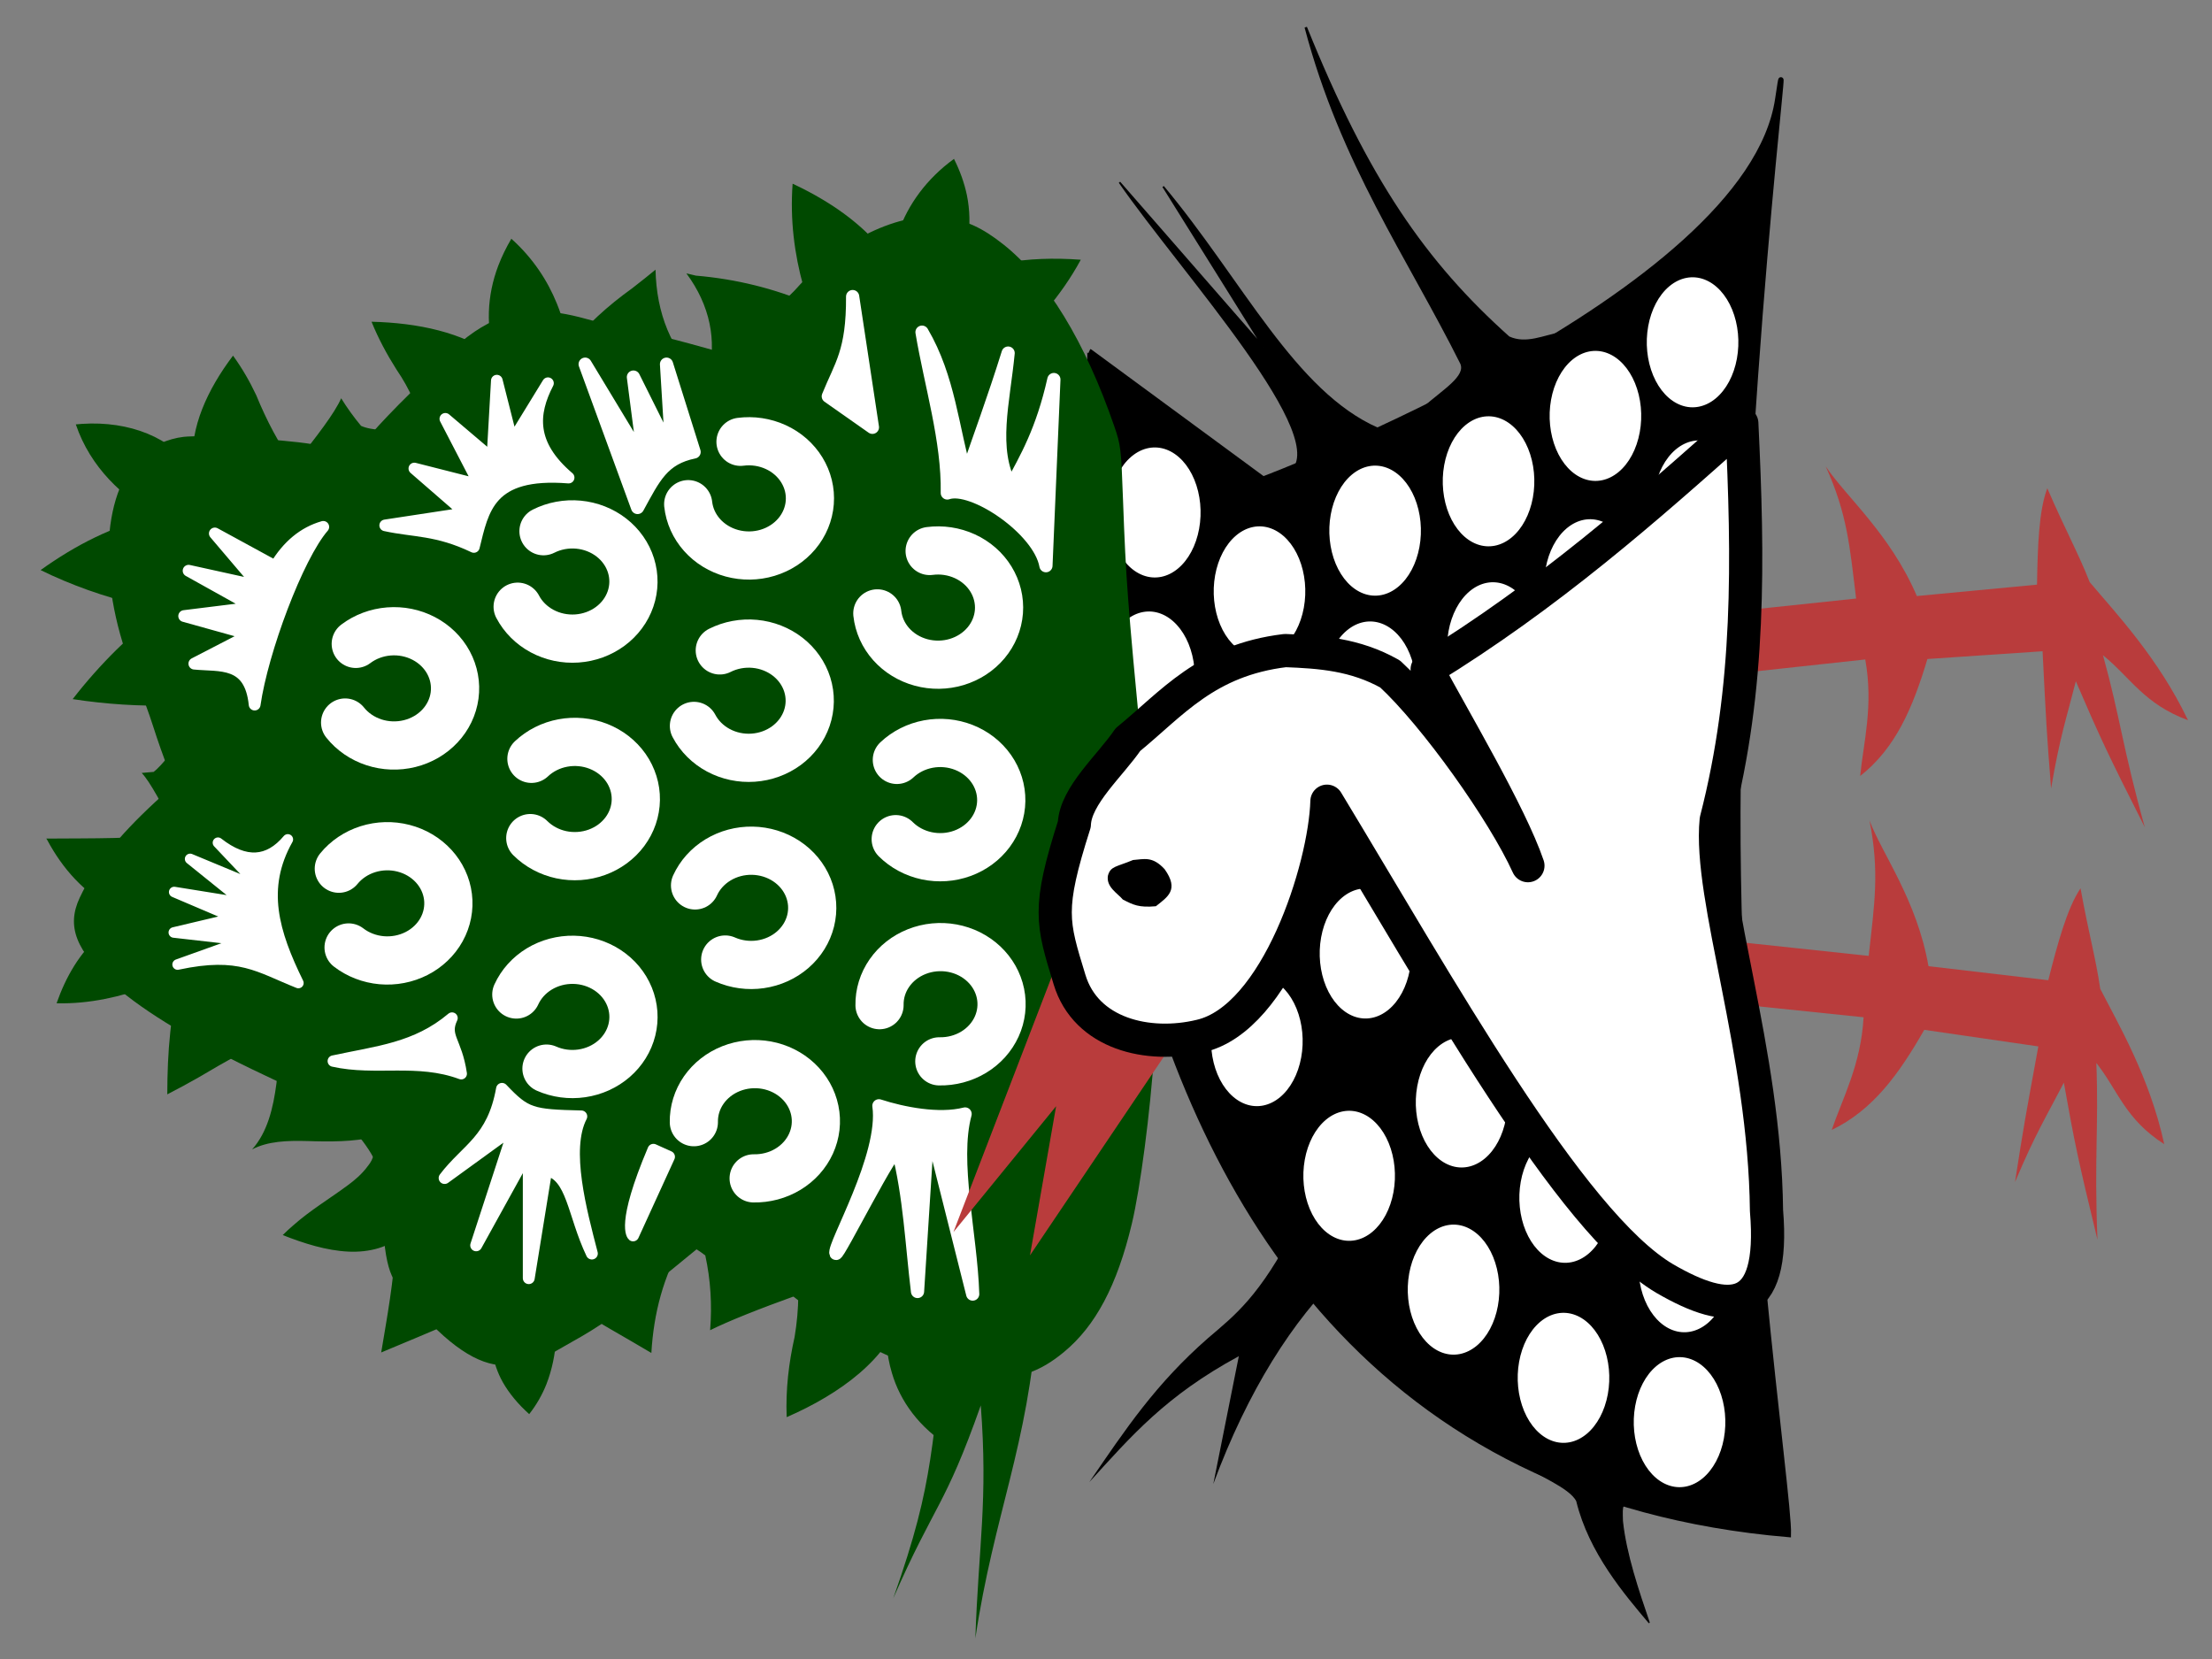 <svg width="400" height="300" viewBox="0 0 400 300" fill="none" xmlns="http://www.w3.org/2000/svg">
<rect x="0" y="0" width="400" height="300" fill="#808080" stroke="none"/>
<g clip-path="url(#clip0_1_671)">
<path fill-rule="evenodd" clip-rule="evenodd" d="M308.105 122.421L337.299 119.253C338.821 127.729 336.954 134.303 336.379 140.326C342.824 135.259 345.896 127.964 348.538 119.168L369.363 117.769C370.006 130.6 370.112 132.663 370.901 142.579C372.49 133.224 373.708 129.773 375.378 123.199C379.684 133.181 381.039 136.142 387.852 149.602C383.803 135.086 383.427 129.83 380.289 118.489C385.347 122.594 387.679 127.28 395.659 130.237C390.296 118.962 382.474 110.72 377.889 105.273C375.727 99.802 373.597 96.098 370.219 88.292C368.676 92.321 368.475 98.894 368.358 105.723L346.627 107.784C341.811 96.526 333.715 89.714 330.145 84.329C334.043 92.959 334.471 98.622 335.644 108.236L305.94 111.372L308.105 122.421Z" fill="#B93C3C"/>
<path fill-rule="evenodd" clip-rule="evenodd" d="M307.798 180.928L336.993 183.954C336.523 192.546 333.187 198.571 331.238 204.33C338.69 200.734 343.367 194.258 347.97 186.226L368.598 189.225C366.267 201.883 365.895 203.919 364.378 213.763C368.083 204.965 370.067 201.851 373.211 195.785C375.108 206.431 375.747 209.604 379.287 224.17C378.685 209.153 379.531 203.944 379.085 192.217C383.071 197.283 384.264 202.346 391.363 206.904C388.733 194.775 383.007 185.091 379.792 178.814C378.945 173.021 377.722 168.959 376.228 160.632C373.795 164.241 372.084 170.615 370.395 177.256L348.732 174.714C346.631 162.716 340.309 154.371 338.069 148.367C339.88 157.606 338.992 163.223 337.919 172.853L308.234 169.69L307.798 180.928Z" fill="#B93C3C"/>
<path fill-rule="evenodd" clip-rule="evenodd" d="M234.324 221.718C227.805 234.477 223.212 237.898 218.492 241.937C208.967 250.276 203.628 258.309 196.985 268.007C204.583 259.678 210.783 252.409 224.019 245.244L219.406 268.344C225.637 251.48 233.802 238.69 242.744 230.069L234.324 221.718Z" fill="black"/>
<path fill-rule="evenodd" clip-rule="evenodd" d="M264.259 65.659C254.539 46.236 242.648 29.608 236.125 4.93C247.252 32.5 257.698 47.525 272.812 61.039C275.997 62.495 279.183 60.807 282.369 60.267L257.445 73.817C261.027 70.615 265.389 68.141 264.259 65.659Z" fill="black" stroke="black" stroke-width="0.443"/>
<path fill-rule="evenodd" clip-rule="evenodd" d="M233.026 85.581C241.947 79.936 213.585 49.08 202.443 32.965L228.521 62.852L210.337 33.738C224.594 50.798 234.04 70.872 249.188 77.516L233.026 85.581Z" fill="black" stroke="black" stroke-width="0.31"/>
<path fill-rule="evenodd" clip-rule="evenodd" d="M67.615 205.365C68.046 208.017 67.509 209.652 66.597 210.753C65.511 212.255 64.23 213.343 62.913 214.316C59.623 216.761 56.172 218.796 52.994 221.612C52.357 222.16 51.732 222.734 51.126 223.341C54.982 224.867 59.04 226.137 62.953 226.329C66.795 226.517 70.482 225.526 72.826 223.215C72.737 223.147 72.542 222.792 72.251 222.342C71.828 221.62 71.572 220.379 71.231 218.765C70.968 217.348 70.794 215.524 70.464 213.324C70.349 212.453 70.142 211.331 69.781 209.973C69.636 209.001 68.951 207.437 67.615 205.365ZM72.826 223.215C72.327 223.782 71.892 224.391 71.538 225.038C71.199 231.741 70.01 238.107 68.934 244.567C73.378 242.686 77.907 240.869 82.293 238.893C84.88 237.715 87.382 236.443 89.555 234.913C88.758 234.427 87.882 233.827 86.903 233.155C82.652 230.158 78.154 226.615 72.873 223.21C72.864 223.231 72.848 223.232 72.826 223.215ZM89.555 234.913C89.259 236.357 89.019 237.809 88.898 239.282C88.574 242.703 88.94 246.387 90.904 249.917C92.073 251.984 93.722 253.948 95.697 255.718C97.051 253.993 98.066 252.17 98.804 250.325C100.901 244.93 100.853 239.562 100.475 234.386C98.496 235.296 96.813 236.023 95.399 236.273C94.428 236.442 93.622 236.536 93.117 236.415C92.62 236.392 91.875 236.086 90.932 235.664C90.5 235.463 90.042 235.209 89.555 234.913ZM100.475 234.386L100.476 234.387C107.66 238.888 113.632 242.162 117.786 244.658C118.212 237.455 119.942 230.799 123.613 224.499C115.805 228.449 108.252 232.029 100.475 234.386ZM123.613 224.499C125.232 225.418 126.552 226.25 127.538 227.02C128.504 231.428 128.78 235.948 128.414 240.541C131.683 238.918 137.074 236.756 144.36 234.131C138.585 230.516 133.231 226.442 128.391 222.061C126.785 222.884 125.194 223.699 123.613 224.499ZM144.36 234.131C144.345 236.665 144.117 239.213 143.688 241.77C142.647 246.391 142.055 251.228 142.255 256.268C144.706 255.201 147.053 254.014 149.26 252.696C153.726 250.037 157.661 246.795 160.315 243.017C158.863 242.639 157.311 242.011 155.692 241.25C153.22 240.053 150.801 238.422 148.404 236.547C147.035 235.767 145.686 234.962 144.36 234.131ZM160.315 243.017C160.453 244.775 160.761 246.536 161.287 248.28C162.747 253.299 166.222 258.26 171.952 261.709C172.318 260.924 172.641 260.135 172.919 259.344C175.274 252.358 173.894 245.733 170.981 240.318C169.532 241.631 168.087 242.652 166.734 243.007C165.466 243.483 163.778 243.554 162.063 243.349C161.499 243.287 160.916 243.174 160.315 243.017ZM170.981 240.318C171.728 240.659 172.502 240.969 173.297 241.247C179.568 243.35 186.826 243.569 194.162 242.793C192.363 239.916 190.331 237.257 188.189 234.761C185.443 231.557 182.498 228.619 179.41 225.889C178.837 227.47 178.21 229.01 177.518 230.502C175.749 234.205 173.914 237.487 171.569 239.77C171.373 239.957 171.177 240.141 170.981 240.318ZM179.41 225.889C187.019 224.917 194.741 222.952 202.39 220.469C200.349 218.763 198.274 217.124 196.176 215.538C192.165 212.571 188.12 209.675 184.042 206.861C183.691 208.984 183.32 211.108 182.931 213.23C181.965 217.638 180.858 221.895 179.41 225.889ZM184.042 206.861C191.404 204.431 198.748 201.793 206.061 198.908C199.702 194.598 193.259 190.494 186.73 186.633C186.073 193.374 185.156 200.119 184.042 206.861ZM186.73 186.633C192.168 184.453 197.583 182.125 202.968 179.63C204.698 178.83 206.424 178.013 208.147 177.181C201.473 173.337 194.717 169.74 187.898 166.348C187.823 170.485 187.655 174.609 187.379 178.716C187.205 181.354 186.987 183.993 186.73 186.633ZM187.898 166.348C194.841 162.94 201.722 159.293 208.538 155.459C204.416 153.452 200.275 151.513 196.122 149.632C193.284 148.346 190.44 147.084 187.592 145.839C187.65 147.19 187.703 148.537 187.748 149.883C187.935 155.389 187.997 160.88 187.898 166.348ZM187.592 145.839C194.313 142.013 200.989 138.042 207.647 134.038C200.579 130.978 193.501 127.985 186.425 124.961C186.853 131.988 187.296 138.945 187.592 145.839ZM186.425 124.961C189.225 123.276 192.025 121.59 194.828 119.911C198.681 117.607 202.54 115.295 206.405 112.981C199.355 109.954 192.323 106.94 185.313 103.914C185.542 109.408 185.827 114.89 186.149 120.358C186.24 121.896 186.332 123.43 186.425 124.961ZM185.313 103.914C192.031 99.915 198.772 95.919 205.543 91.954C199.845 89.473 194.166 86.979 188.508 84.456C187.207 83.929 185.904 83.418 184.599 82.926C184.661 83.492 184.72 84.06 184.776 84.629C184.857 91.075 185.046 97.503 185.313 103.914ZM184.599 82.926C191.098 79.169 197.467 74.94 203.455 69.92C195.955 67.29 188.397 65.362 180.883 64.466C182.827 70.223 183.896 76.452 184.599 82.926ZM180.883 64.466C181.171 64.214 181.459 63.96 181.744 63.704C186.943 58.969 191.874 53.579 195.44 46.968C190.611 46.611 185.884 46.755 181.429 47.585C178.341 48.169 175.404 49.114 172.792 50.419C173.455 51.026 174.106 51.705 174.738 52.427C177.32 55.411 179.121 59.49 180.725 64.004C180.778 64.158 180.831 64.312 180.883 64.466ZM172.792 50.419C174.949 45.95 175.963 40.787 174.845 35.285C174.387 33.099 173.599 30.895 172.512 28.732C167.522 32.351 164.207 37.033 162.496 41.858C161.842 43.667 161.391 45.5 161.113 47.338C161.744 47.223 162.362 47.145 162.967 47.11C165.146 46.97 167.304 47.211 168.968 47.943C170.265 48.399 171.551 49.284 172.792 50.419ZM161.113 47.338C158.309 42.978 153.934 39.189 148.851 36.142C147.097 35.086 145.251 34.112 143.33 33.217C142.85 39.717 143.652 45.952 145.275 51.778C145.561 52.804 145.875 53.817 146.215 54.816C146.549 54.545 146.887 54.277 147.23 54.014C149.82 52.047 152.532 50.37 155.336 49.162C157.323 48.33 159.269 47.675 161.113 47.338ZM146.215 54.816C140.03 52.204 133.166 50.459 125.842 49.844C125.215 49.707 124.641 49.569 124.12 49.434C128.424 55.229 129.646 61.662 128.081 67.663C127.74 67.957 127.357 68.271 126.934 68.606C127.461 68.751 127.988 68.899 128.515 69.049C131.985 66.242 136.034 63.413 140.372 60.541C142.101 58.479 144.068 56.562 146.215 54.816ZM126.934 68.606C121.273 63.219 118.725 56.614 118.538 48.767C117.353 49.751 115.934 50.875 114.298 52.146C109.889 55.315 105.914 58.885 102.912 62.853C104.746 63.29 106.648 63.928 108.601 64.681C114.746 65.524 120.836 66.92 126.934 68.606ZM102.912 62.853C102.475 60.185 101.771 57.523 100.704 54.903C99.016 50.736 96.363 46.66 92.468 43.171C91.536 44.755 90.748 46.37 90.122 48C87.971 53.621 87.912 59.352 89.483 64.355C90.855 63.511 92.361 62.876 93.862 62.549C95.582 62.126 97.616 62.098 99.756 62.309C100.782 62.41 101.835 62.596 102.912 62.853ZM89.483 64.355L89.467 64.343C83.658 60.108 75.595 58.381 67.185 58.18C68.427 61.242 69.972 64.105 71.675 66.789C74.107 70.353 75.756 74.018 76.454 77.967C78.212 76.048 79.992 74.218 81.835 72.498C84.238 68.971 86.671 65.933 89.478 64.359L89.483 64.355ZM76.454 77.967C70.921 78.002 67.129 77.863 65.29 77.009C63.967 75.422 62.774 73.759 61.695 72.024C60.481 74.759 57.396 78.744 53.167 84.086C58.449 84.465 63.822 85.282 69.282 86.281C71.694 83.38 74.052 80.591 76.454 77.967ZM53.167 84.086C50.402 80.234 48.202 76.018 46.342 71.482C45.197 69.049 43.825 66.63 42.138 64.312C37.472 70.482 34.359 77.347 34.873 83.938C34.891 84.144 34.912 84.349 34.936 84.553C34.988 84.534 35.041 84.515 35.093 84.496C37.449 83.513 40.867 83.583 44.707 83.894C47.5 83.804 50.32 83.882 53.167 84.086ZM34.936 84.553C32.886 82.009 30.094 79.83 26.669 78.419C23.21 76.994 19.116 76.366 14.823 76.65C14.454 76.676 14.082 76.707 13.71 76.744C16.383 84.6 22.177 89.853 28.392 93.409C28.964 90.964 29.697 88.831 30.871 87.469C31.402 86.788 32.009 86.185 32.654 85.732C33.282 85.267 34.07 84.873 34.936 84.553ZM28.392 93.409C28.123 93.457 27.853 93.507 27.584 93.561C20.539 95.023 13.663 98.561 7.345 103.088C8.722 103.77 10.11 104.401 11.506 104.987C17.363 107.458 23.345 109.176 29.332 110.294C28.76 107.998 28.337 105.7 28.096 103.416C27.755 99.941 27.723 96.64 28.328 93.686C28.349 93.593 28.37 93.501 28.392 93.409ZM29.332 110.294C26.467 112.467 23.719 114.868 21.101 117.452C18.29 120.229 15.624 123.219 13.143 126.423C19.209 127.348 25.229 127.739 31.099 127.561C32.853 127.749 34.57 128.094 36.24 128.588C35.935 127.558 35.637 126.517 35.344 125.465C33.423 122.06 31.849 118.441 30.607 114.697C30.126 113.232 29.699 111.763 29.332 110.294ZM36.24 128.588C32.182 134.999 29.108 138.571 27.79 139.581C27.07 139.659 26.348 139.723 25.623 139.772C27.279 141.521 29.224 145.523 32.197 150.704C34.62 147.411 37.483 144.151 40.502 140.812C38.913 137.021 37.519 132.905 36.24 128.588ZM32.197 150.704C24.652 151.739 16.82 151.572 8.37 151.642C8.425 151.723 8.48 151.806 8.535 151.888C11.324 157.119 15.344 161.612 20.224 163.916C21.827 164.667 23.505 165.189 25.203 165.479C25.188 165.129 25.202 164.782 25.246 164.448C25.321 163.381 25.851 162.094 26.582 160.689C27.836 157.255 29.8 153.963 32.197 150.704ZM25.203 165.479C22.613 166.156 20.127 167.449 17.971 169.28C14.439 172.289 11.925 176.594 10.23 181.422C16.293 181.577 21.941 180.194 27.034 178.357C29.015 177.64 30.935 176.838 32.804 175.966C32.168 175.465 31.556 174.953 30.971 174.429C28.211 171.747 25.915 169.367 25.508 167.22C25.332 166.657 25.228 166.063 25.203 165.479ZM32.804 175.966C30.829 182.819 30.257 190.334 30.252 197.894C32.177 196.909 34.059 195.883 35.909 194.83C40.654 192.033 45.442 189.262 50.634 186.898C48.191 185.377 45.776 184.019 43.448 182.757C39.526 180.575 35.88 178.391 32.804 175.966ZM50.634 186.898C50.563 189.952 50.378 192.984 49.986 195.948C49.408 200.379 48.352 204.765 45.592 207.846C45.592 207.846 45.62 207.833 45.62 207.833C48.44 206.358 51.949 206.241 55.485 206.334C59.707 206.475 63.926 206.492 67.768 205.581C67.064 204.598 66.376 203.296 65.567 201.76C64.795 200.186 63.665 198.256 61.987 196.109C59.663 193.374 57.239 191.325 55.004 189.796C53.545 188.762 52.085 187.801 50.634 186.898Z" fill="#004900"/>
<path fill-rule="evenodd" clip-rule="evenodd" d="M323.397 277.488C173.926 264.816 198.37 63.914 197.047 63.568L228.42 86.638C228.42 86.638 316.176 53.628 321.476 17.911C324.549 -2.802 314.458 72.617 314.261 146.861C314.098 208.117 323.651 270.362 323.397 277.488Z" fill="black" stroke="black" stroke-width="0.962"/>
<path d="M258.696 223.034C260.592 221.473 262.847 221.043 264.967 221.839C267.086 222.635 268.897 224.592 270.001 227.28C271.106 229.968 271.416 233.168 270.861 236.18C270.307 239.191 268.934 241.767 267.044 243.344C265.154 244.92 262.901 245.369 260.778 244.591C258.656 243.813 256.837 241.872 255.721 239.193C254.604 236.515 254.282 233.317 254.823 230.301C255.365 227.285 256.727 224.698 258.61 223.105" fill="white"/>
<path d="M239.816 202.449C241.713 200.888 243.968 200.459 246.088 201.255C248.207 202.051 250.017 204.007 251.122 206.695C252.227 209.383 252.536 212.584 251.982 215.595C251.428 218.606 250.055 221.183 248.165 222.759C246.275 224.336 244.022 224.785 241.899 224.007C239.777 223.229 237.958 221.288 236.842 218.609C235.725 215.93 235.403 212.733 235.944 209.717C236.486 206.701 237.848 204.113 239.731 202.52" fill="white"/>
<path d="M260.148 189.188C262.045 187.627 264.3 187.198 266.419 187.994C268.538 188.79 270.349 190.746 271.454 193.434C272.559 196.122 272.868 199.322 272.314 202.334C271.759 205.345 270.387 207.921 268.497 209.498C266.607 211.075 264.353 211.523 262.231 210.745C260.108 209.967 258.289 208.026 257.173 205.348C256.057 202.669 255.734 199.471 256.276 196.455C256.817 193.44 258.179 190.852 260.063 189.259" fill="white"/>
<path d="M278.873 206.428C280.769 204.867 283.024 204.437 285.144 205.233C287.263 206.029 289.074 207.986 290.179 210.674C291.283 213.362 291.593 216.562 291.038 219.574C290.484 222.585 289.111 225.161 287.221 226.738C285.331 228.315 283.078 228.763 280.955 227.985C278.833 227.207 277.014 225.266 275.898 222.587C274.781 219.909 274.459 216.711 275 213.695C275.542 210.679 276.904 208.092 278.787 206.499" fill="white"/>
<path d="M278.577 238.983C280.473 237.422 282.729 236.993 284.848 237.789C286.967 238.585 288.778 240.541 289.883 243.229C290.988 245.917 291.297 249.118 290.743 252.129C290.188 255.14 288.816 257.716 286.926 259.293C285.035 260.87 282.782 261.318 280.66 260.541C278.537 259.763 276.718 257.821 275.602 255.143C274.486 252.464 274.163 249.267 274.705 246.251C275.246 243.235 276.608 240.647 278.491 239.054" fill="white"/>
<path d="M300.427 218.983C302.324 217.422 304.579 216.993 306.698 217.789C308.818 218.585 310.628 220.541 311.733 223.229C312.838 225.917 313.147 229.118 312.593 232.129C312.039 235.14 310.666 237.716 308.776 239.293C306.886 240.87 304.633 241.318 302.51 240.54C300.387 239.762 298.569 237.821 297.452 235.143C296.336 232.464 296.013 229.266 296.555 226.25C297.097 223.235 298.459 220.647 300.342 219.054" fill="white"/>
<path d="M299.562 246.999C301.458 245.438 303.714 245.008 305.833 245.804C307.952 246.6 309.763 248.557 310.868 251.245C311.973 253.933 312.282 257.133 311.728 260.144C311.173 263.156 309.801 265.732 307.911 267.309C306.02 268.885 303.767 269.334 301.645 268.556C299.522 267.778 297.703 265.837 296.587 263.158C295.471 260.48 295.148 257.282 295.69 254.266C296.231 251.25 297.593 248.662 299.476 247.07" fill="white"/>
<path d="M265.812 106.874C267.709 105.313 269.964 104.884 272.083 105.68C274.203 106.476 276.013 108.432 277.118 111.12C278.223 113.809 278.532 117.009 277.978 120.02C277.424 123.031 276.051 125.608 274.161 127.184C272.271 128.761 270.018 129.21 267.895 128.432C265.772 127.654 263.954 125.713 262.837 123.034C261.721 120.355 261.398 117.158 261.94 114.142C262.482 111.126 263.843 108.538 265.727 106.945" fill="white"/>
<path d="M283.383 95.476C285.279 93.916 287.534 93.486 289.654 94.282C291.773 95.078 293.584 97.035 294.689 99.723C295.793 102.411 296.103 105.611 295.548 108.622C294.994 111.633 293.621 114.21 291.731 115.787C289.841 117.363 287.588 117.812 285.465 117.034C283.343 116.256 281.524 114.315 280.408 111.636C279.291 108.958 278.969 105.76 279.51 102.744C280.052 99.728 281.414 97.14 283.297 95.548" fill="white"/>
<path d="M303.092 81.226C304.989 79.665 307.244 79.236 309.363 80.032C311.482 80.828 313.293 82.784 314.398 85.472C315.503 88.16 315.812 91.361 315.258 94.372C314.703 97.383 313.331 99.959 311.441 101.536C309.551 103.113 307.297 103.561 305.175 102.783C303.052 102.005 301.233 100.064 300.117 97.386C299.001 94.707 298.678 91.51 299.22 88.494C299.762 85.478 301.123 82.89 303.007 81.297" fill="white"/>
<path d="M265.023 76.863C266.92 75.302 269.175 74.873 271.294 75.669C273.414 76.465 275.224 78.421 276.329 81.109C277.434 83.797 277.743 86.998 277.189 90.009C276.635 93.02 275.262 95.596 273.372 97.173C271.482 98.75 269.229 99.198 267.106 98.42C264.983 97.642 263.165 95.701 262.048 93.023C260.932 90.344 260.609 87.146 261.151 84.13C261.693 81.115 263.054 78.527 264.938 76.934" fill="white"/>
<path d="M284.352 65.035C286.248 63.475 288.503 63.045 290.623 63.841C292.742 64.637 294.553 66.594 295.658 69.282C296.762 71.97 297.072 75.17 296.517 78.181C295.963 81.192 294.59 83.769 292.7 85.346C290.81 86.922 288.557 87.371 286.434 86.593C284.312 85.815 282.493 83.874 281.377 81.195C280.26 78.516 279.938 75.319 280.479 72.303C281.021 69.287 282.383 66.699 284.266 65.106" fill="white"/>
<path d="M301.919 51.725C303.816 50.165 306.071 49.735 308.19 50.531C310.309 51.327 312.12 53.284 313.225 55.972C314.33 58.66 314.639 61.86 314.085 64.871C313.53 67.882 312.158 70.459 310.268 72.035C308.378 73.612 306.124 74.061 304.002 73.283C301.879 72.505 300.06 70.564 298.944 67.885C297.828 65.207 297.505 62.009 298.047 58.993C298.588 55.977 299.95 53.389 301.834 51.797" fill="white"/>
<path d="M244.512 85.786C246.408 84.225 248.663 83.796 250.783 84.592C252.902 85.388 254.712 87.344 255.817 90.032C256.922 92.72 257.232 95.921 256.677 98.932C256.123 101.943 254.75 104.519 252.86 106.096C250.97 107.673 248.717 108.121 246.594 107.343C244.472 106.565 242.653 104.624 241.537 101.946C240.42 99.267 240.098 96.069 240.639 93.053C241.181 90.038 242.543 87.45 244.426 85.857" fill="white"/>
<path d="M243.609 113.963C245.505 112.402 247.76 111.973 249.88 112.769C251.999 113.565 253.81 115.521 254.915 118.209C256.02 120.897 256.329 124.097 255.774 127.109C255.22 130.12 253.847 132.696 251.957 134.273C250.067 135.85 247.814 136.298 245.691 135.52C243.569 134.742 241.75 132.801 240.634 130.123C239.518 127.444 239.195 124.246 239.737 121.23C240.278 118.215 241.64 115.627 243.523 114.034" fill="white"/>
<path d="M223.605 96.766C225.502 95.205 227.757 94.775 229.876 95.572C231.996 96.368 233.806 98.324 234.911 101.012C236.016 103.7 236.325 106.9 235.771 109.912C235.217 112.923 233.844 115.499 231.954 117.076C230.064 118.653 227.811 119.101 225.688 118.323C223.566 117.545 221.747 115.604 220.631 112.925C219.514 110.247 219.192 107.049 219.733 104.033C220.275 101.018 221.637 98.43 223.52 96.837" fill="white"/>
<path d="M203.618 112.159C205.515 110.599 207.77 110.169 209.889 110.965C212.008 111.761 213.819 113.718 214.924 116.406C216.029 119.094 216.338 122.294 215.784 125.305C215.229 128.316 213.857 130.893 211.967 132.469C210.077 134.046 207.823 134.495 205.701 133.717C203.578 132.939 201.759 130.998 200.643 128.319C199.527 125.64 199.204 122.443 199.746 119.427C200.287 116.411 201.649 113.823 203.533 112.23" fill="white"/>
<path d="M204.671 82.498C206.568 80.937 208.823 80.508 210.943 81.304C213.062 82.1 214.872 84.056 215.977 86.744C217.082 89.432 217.391 92.633 216.837 95.644C216.283 98.655 214.91 101.231 213.02 102.808C211.13 104.385 208.877 104.833 206.754 104.055C204.632 103.277 202.813 101.336 201.697 98.658C200.58 95.979 200.258 92.781 200.799 89.766C201.341 86.75 202.703 84.162 204.586 82.569" fill="white"/>
<path d="M208.719 190.336C207.996 201.21 206.208 214.872 204.663 221.329C202.004 232.442 198.115 239.776 192.372 244.512C188.023 248.097 184.32 249.369 178.193 249.38C167.78 249.399 154.961 243.838 143.092 234.153C141.78 233.083 139.495 231.693 138.013 231.065C136.531 230.436 133.319 228.934 130.873 227.727L126.428 225.532L119.346 231.329C111.818 237.491 108.563 239.805 103.366 242.69C101.586 243.678 99.22 245.061 98.108 245.763C95.639 247.323 93.375 246.9 91.094 246.89C86.452 246.87 80.991 243.344 74.342 235.41C71.359 231.85 69.727 231.247 69.21 220.719C68.989 216.223 68.6 211.939 68.346 211.199C67.189 207.835 63.622 203.428 59.877 200.736C57.661 199.144 55.87 198.207 47.752 194.391C35.577 188.67 26.082 182.99 20.747 178.237C13.715 171.973 11.956 167.532 14.434 162.297C17.19 156.472 21.166 151.434 28.061 145.032L31.553 141.79L30.331 138.807C29.659 137.167 28.488 133.856 27.729 131.45C26.97 129.044 25.438 124.88 24.324 122.197C17.629 106.062 18.132 89.371 25.526 82.383C27.334 80.674 30.399 79.32 33.191 78.998C36.656 78.598 50.844 79.403 56.448 80.317C65.301 81.761 64.138 81.96 67.105 78.495C68.517 76.846 71.611 73.607 73.981 71.297C76.35 68.987 79.097 66.16 80.084 65.015C82.562 62.14 86.429 59.22 89.383 57.991C94.543 55.846 99.154 55.765 106.092 57.696C108.374 58.331 112.335 59.268 114.893 59.778C117.452 60.288 121.831 61.337 124.626 62.111L129.708 63.517L132.918 61.02C134.683 59.647 137.43 57.624 139.021 56.525C140.612 55.425 142.835 53.495 143.961 52.235C151.831 43.43 162.782 38.162 170.831 39.309C174.751 39.868 177.606 41.178 181.379 44.149C189.258 50.354 196.239 61.785 201.505 77.107C202.675 80.51 202.733 81.004 203.084 90.566C203.61 104.878 203.886 108.544 206.483 135.824C207.258 143.968 208.083 153.204 208.316 156.351C208.913 164.413 209.145 183.938 208.719 190.336Z" fill="#004900"/>
<path fill-rule="evenodd" clip-rule="evenodd" d="M158.935 199.961C160.226 208.992 150.58 225.332 151.169 226.65C151.451 227.281 161.946 206.268 162.396 208.01C164.51 216.192 164.899 225.158 165.918 233.542L167.913 202.259L175.893 234.008C175.55 223.192 172.192 210.035 174.521 201.442C169.782 202.654 163.211 201.352 158.935 199.961Z" fill="white" stroke="white" stroke-width="2.387" stroke-linejoin="round"/>
<path fill-rule="evenodd" clip-rule="evenodd" d="M191.514 173.169L172.407 222.805L190.978 200.04L186.253 227.012L212.797 187.613L191.514 173.169Z" fill="#B93C3C"/>
<path d="M61.272 157.087C62.606 155.45 64.432 154.223 66.516 153.564C68.601 152.905 70.848 152.844 72.969 153.39C75.091 153.935 76.989 155.062 78.422 156.624C79.855 158.187 80.756 160.116 81.009 162.161C81.263 164.207 80.858 166.277 79.846 168.106C78.833 169.934 77.261 171.438 75.329 172.424C73.397 173.409 71.195 173.832 69.005 173.638C66.815 173.443 64.737 172.641 63.038 171.333" fill="#004900"/>
<path d="M61.272 157.087C62.606 155.45 64.432 154.223 66.516 153.564C68.601 152.905 70.848 152.844 72.969 153.39C75.091 153.935 76.989 155.062 78.422 156.624C79.855 158.187 80.756 160.116 81.009 162.161C81.263 164.207 80.858 166.277 79.846 168.106C78.833 169.934 77.261 171.438 75.329 172.424C73.397 173.409 71.195 173.832 69.005 173.638C66.815 173.443 64.737 172.641 63.038 171.333" stroke="white" stroke-width="8.721" stroke-linecap="round" stroke-linejoin="round"/>
<path d="M64.334 116.432C66.047 115.14 68.134 114.357 70.326 114.184C72.518 114.01 74.715 114.454 76.636 115.458C78.557 116.462 80.113 117.981 81.105 119.819C82.097 121.657 82.48 123.731 82.204 125.774C81.928 127.818 81.006 129.737 79.556 131.286C78.107 132.835 76.196 133.944 74.069 134.469C71.941 134.994 69.695 134.911 67.618 134.233C65.541 133.554 63.728 132.31 62.412 130.659" fill="#004900"/>
<path d="M64.334 116.432C66.047 115.14 68.134 114.357 70.326 114.184C72.518 114.01 74.715 114.454 76.636 115.458C78.557 116.462 80.113 117.981 81.105 119.819C82.097 121.657 82.48 123.731 82.204 125.774C81.928 127.818 81.006 129.737 79.556 131.286C78.107 132.835 76.196 133.944 74.069 134.469C71.941 134.994 69.695 134.911 67.618 134.233C65.541 133.554 63.728 132.31 62.412 130.659" stroke="white" stroke-width="8.721" stroke-linecap="round" stroke-linejoin="round"/>
<path d="M96.101 137.218C97.649 135.755 99.629 134.758 101.787 134.356C103.944 133.954 106.181 134.164 108.21 134.961C110.239 135.757 111.967 137.103 113.173 138.825C114.378 140.548 115.007 142.569 114.977 144.628C114.947 146.687 114.261 148.691 113.006 150.383C111.751 152.074 109.984 153.376 107.933 154.12C105.882 154.865 103.64 155.019 101.495 154.563C99.35 154.106 97.4 153.059 95.894 151.558" fill="#004900"/>
<path d="M96.101 137.218C97.649 135.755 99.629 134.758 101.787 134.356C103.944 133.954 106.181 134.164 108.21 134.961C110.239 135.757 111.967 137.103 113.173 138.825C114.378 140.548 115.007 142.569 114.977 144.628C114.947 146.687 114.261 148.691 113.006 150.383C111.751 152.074 109.984 153.376 107.933 154.12C105.882 154.865 103.64 155.019 101.495 154.563C99.35 154.106 97.4 153.059 95.894 151.558" stroke="white" stroke-width="8.722" stroke-linecap="round" stroke-linejoin="round"/>
<path d="M93.366 179.838C94.229 177.944 95.677 176.334 97.524 175.215C99.371 174.097 101.533 173.521 103.733 173.561C105.932 173.601 108.069 174.255 109.868 175.44C111.667 176.625 113.047 178.287 113.83 180.211C114.614 182.136 114.765 184.236 114.264 186.241C113.764 188.246 112.634 190.066 111.021 191.466C109.408 192.867 107.384 193.783 105.21 194.099C103.037 194.415 100.811 194.116 98.821 193.239" fill="#004900"/>
<path d="M93.366 179.838C94.229 177.944 95.677 176.334 97.524 175.215C99.371 174.097 101.533 173.521 103.733 173.561C105.932 173.601 108.069 174.255 109.868 175.44C111.667 176.625 113.047 178.287 113.83 180.211C114.614 182.136 114.765 184.236 114.264 186.241C113.764 188.246 112.634 190.066 111.021 191.466C109.408 192.867 107.384 193.783 105.21 194.099C103.037 194.415 100.811 194.116 98.821 193.239" stroke="white" stroke-width="8.717" stroke-linecap="round" stroke-linejoin="round"/>
<path d="M98.282 96.057C100.219 95.081 102.424 94.669 104.613 94.875C106.801 95.08 108.875 95.894 110.566 97.21C112.258 98.527 113.491 100.287 114.106 102.264C114.722 104.241 114.692 106.345 114.021 108.307C113.35 110.268 112.068 111.997 110.34 113.271C108.612 114.545 106.516 115.307 104.322 115.458C102.128 115.61 99.936 115.144 98.027 114.12C96.118 113.097 94.579 111.562 93.609 109.714" fill="#004900"/>
<path d="M98.282 96.057C100.219 95.081 102.424 94.669 104.613 94.875C106.801 95.08 108.875 95.894 110.566 97.21C112.258 98.527 113.491 100.287 114.106 102.264C114.722 104.241 114.692 106.345 114.021 108.307C113.35 110.268 112.068 111.997 110.34 113.271C108.612 114.545 106.516 115.307 104.322 115.458C102.128 115.61 99.936 115.144 98.027 114.12C96.118 113.097 94.579 111.562 93.609 109.714" stroke="white" stroke-width="8.719" stroke-linecap="round" stroke-linejoin="round"/>
<path d="M125.689 160.113C126.552 158.219 128 156.609 129.847 155.49C131.694 154.372 133.856 153.795 136.056 153.835C138.255 153.876 140.392 154.53 142.191 155.715C143.99 156.9 145.37 158.562 146.153 160.486C146.937 162.411 147.088 164.51 146.587 166.516C146.087 168.521 144.957 170.341 143.344 171.741C141.731 173.141 139.707 174.058 137.533 174.374C135.36 174.69 133.134 174.39 131.144 173.514" fill="#004900"/>
<path d="M125.689 160.113C126.552 158.219 128 156.609 129.847 155.49C131.694 154.372 133.856 153.795 136.056 153.835C138.255 153.876 140.392 154.53 142.191 155.715C143.99 156.9 145.37 158.562 146.153 160.486C146.937 162.411 147.088 164.51 146.587 166.516C146.087 168.521 144.957 170.341 143.344 171.741C141.731 173.141 139.707 174.058 137.533 174.374C135.36 174.69 133.134 174.39 131.144 173.514" stroke="white" stroke-width="8.717" stroke-linecap="round" stroke-linejoin="round"/>
<path d="M130.162 117.612C132.099 116.636 134.304 116.224 136.493 116.43C138.682 116.635 140.755 117.449 142.447 118.765C144.138 120.082 145.371 121.842 145.987 123.819C146.602 125.796 146.572 127.9 145.901 129.862C145.23 131.823 143.948 133.552 142.22 134.826C140.492 136.1 138.396 136.862 136.202 137.013C134.008 137.165 131.816 136.699 129.907 135.675C127.998 134.652 126.459 133.117 125.489 131.269" fill="#004900"/>
<path d="M130.162 117.612C132.099 116.636 134.304 116.224 136.493 116.43C138.682 116.635 140.755 117.449 142.447 118.765C144.138 120.082 145.371 121.842 145.987 123.819C146.602 125.796 146.572 127.9 145.901 129.862C145.23 131.823 143.948 133.552 142.22 134.826C140.492 136.1 138.396 136.862 136.202 137.013C134.008 137.165 131.816 136.699 129.907 135.675C127.998 134.652 126.459 133.117 125.489 131.269" stroke="white" stroke-width="8.719" stroke-linecap="round" stroke-linejoin="round"/>
<path d="M162.183 137.411C163.731 135.947 165.711 134.951 167.868 134.548C170.026 134.146 172.263 134.357 174.291 135.153C176.32 135.95 178.048 137.295 179.254 139.018C180.46 140.741 181.088 142.761 181.059 144.82C181.029 146.88 180.343 148.884 179.087 150.575C177.832 152.267 176.066 153.568 174.015 154.313C171.964 155.058 169.722 155.212 167.577 154.755C165.432 154.298 163.481 153.252 161.976 151.75" fill="#004900"/>
<path d="M162.183 137.411C163.731 135.947 165.711 134.951 167.868 134.548C170.026 134.146 172.263 134.357 174.291 135.153C176.32 135.95 178.048 137.295 179.254 139.018C180.46 140.741 181.088 142.761 181.059 144.82C181.029 146.88 180.343 148.884 179.087 150.575C177.832 152.267 176.066 153.568 174.015 154.313C171.964 155.058 169.722 155.212 167.577 154.755C165.432 154.298 163.481 153.252 161.976 151.75" stroke="white" stroke-width="8.722" stroke-linecap="round" stroke-linejoin="round"/>
<path d="M133.906 79.891C136.085 79.607 138.305 79.94 140.281 80.846C142.257 81.751 143.898 83.189 144.994 84.975C146.091 86.76 146.592 88.812 146.434 90.866C146.276 92.92 145.466 94.883 144.108 96.503C142.749 98.123 140.905 99.326 138.811 99.958C136.717 100.589 134.469 100.62 132.356 100.047C130.243 99.474 128.361 98.323 126.952 96.742C125.543 95.16 124.671 93.221 124.448 91.172" fill="#004900"/>
<path d="M133.906 79.891C136.085 79.607 138.305 79.94 140.281 80.846C142.257 81.751 143.898 83.189 144.994 84.975C146.091 86.76 146.592 88.812 146.434 90.866C146.276 92.92 145.466 94.883 144.108 96.503C142.749 98.123 140.905 99.326 138.811 99.958C136.717 100.589 134.469 100.62 132.356 100.047C130.243 99.474 128.361 98.323 126.952 96.742C125.543 95.16 124.671 93.221 124.448 91.172" stroke="white" stroke-width="8.713" stroke-linecap="round" stroke-linejoin="round"/>
<path d="M168.108 99.637C170.287 99.353 172.507 99.686 174.482 100.592C176.458 101.497 178.099 102.935 179.196 104.721C180.292 106.506 180.794 108.558 180.636 110.612C180.478 112.666 179.668 114.629 178.309 116.249C176.951 117.869 175.106 119.072 173.012 119.704C170.919 120.335 168.671 120.366 166.558 119.793C164.445 119.22 162.563 118.069 161.154 116.488C159.745 114.906 158.873 112.967 158.649 110.918" fill="#004900"/>
<path d="M168.108 99.637C170.287 99.353 172.507 99.686 174.482 100.592C176.458 101.497 178.099 102.935 179.196 104.721C180.292 106.506 180.794 108.558 180.636 110.612C180.478 112.666 179.668 114.629 178.309 116.249C176.951 117.869 175.106 119.072 173.012 119.704C170.919 120.335 168.671 120.366 166.558 119.793C164.445 119.22 162.563 118.069 161.154 116.488C159.745 114.906 158.873 112.967 158.649 110.918" stroke="white" stroke-width="8.713" stroke-linecap="round" stroke-linejoin="round"/>
<path d="M125.471 202.927C125.434 200.868 126.056 198.846 127.256 197.12C128.457 195.394 130.18 194.043 132.207 193.241C134.233 192.439 136.469 192.222 138.628 192.618C140.786 193.014 142.769 194.005 144.322 195.464C145.875 196.923 146.927 198.783 147.342 200.806C147.758 202.828 147.518 204.92 146.654 206.814C145.79 208.708 144.341 210.317 142.493 211.435C140.645 212.552 138.483 213.127 136.283 213.086" fill="#004900"/>
<path d="M125.471 202.927C125.434 200.868 126.056 198.846 127.256 197.12C128.457 195.394 130.18 194.043 132.207 193.241C134.233 192.439 136.469 192.222 138.628 192.618C140.786 193.014 142.769 194.005 144.322 195.464C145.875 196.923 146.927 198.783 147.342 200.806C147.758 202.828 147.518 204.92 146.654 206.814C145.79 208.708 144.341 210.317 142.493 211.435C140.645 212.552 138.483 213.127 136.283 213.086" stroke="white" stroke-width="8.712" stroke-linecap="round" stroke-linejoin="round"/>
<path d="M159.046 181.766C159.01 179.707 159.631 177.685 160.832 175.959C162.032 174.233 163.756 172.882 165.782 172.08C167.808 171.278 170.044 171.061 172.203 171.457C174.362 171.853 176.345 172.844 177.898 174.303C179.45 175.762 180.502 177.622 180.917 179.644C181.333 181.667 181.093 183.759 180.229 185.653C179.365 187.547 177.916 189.156 176.068 190.274C174.22 191.391 172.058 191.966 169.858 191.925" fill="#004900"/>
<path d="M159.046 181.766C159.01 179.707 159.631 177.685 160.832 175.959C162.032 174.233 163.756 172.882 165.782 172.08C167.808 171.278 170.044 171.061 172.203 171.457C174.362 171.853 176.345 172.844 177.898 174.303C179.45 175.762 180.502 177.622 180.917 179.644C181.333 181.667 181.093 183.759 180.229 185.653C179.365 187.547 177.916 189.156 176.068 190.274C174.22 191.391 172.058 191.966 169.858 191.925" stroke="white" stroke-width="8.712" stroke-linecap="round" stroke-linejoin="round"/>
<path d="M223.129 178.095C225.026 176.534 227.281 176.105 229.4 176.901C231.519 177.697 233.33 179.653 234.435 182.341C235.54 185.029 235.849 188.23 235.295 191.241C234.74 194.252 233.368 196.829 231.478 198.405C229.588 199.982 227.334 200.431 225.212 199.653C223.089 198.875 221.27 196.934 220.154 194.255C219.038 191.576 218.715 188.379 219.257 185.363C219.798 182.347 221.16 179.759 223.044 178.166" fill="white"/>
<path d="M242.772 162.247C244.668 160.686 246.923 160.257 249.043 161.053C251.162 161.849 252.972 163.805 254.077 166.493C255.182 169.181 255.492 172.382 254.937 175.393C254.383 178.404 253.01 180.98 251.12 182.557C249.23 184.134 246.977 184.582 244.854 183.804C242.732 183.026 240.913 181.085 239.797 178.407C238.68 175.728 238.358 172.53 238.899 169.515C239.441 166.499 240.803 163.911 242.686 162.318" fill="white"/>
<path fill-rule="evenodd" clip-rule="evenodd" d="M314.975 76.544C316.157 101.167 316.548 124.244 310.341 148.306C308.937 162.381 319.13 189.894 319.438 218.911C321.029 237.95 312.752 238.013 301.029 231.199C283.89 221.099 260.06 178.089 239.953 144.881C239.596 156.971 230.919 184.201 217.033 187.35C207.618 189.604 196.374 186.98 193.401 177.13C190.253 166.814 189.364 164.434 194.277 149.05C194.461 143.895 200.852 138.345 203.964 133.745C211.94 127.234 218.124 119.36 232.414 117.644C238.736 117.89 245.058 118.311 251.381 121.882C259.534 129.412 271.857 146.753 276.298 156.541C273.124 147.224 262.736 129.786 258.075 121.034C279.891 107.647 297.534 92.147 314.975 76.544Z" fill="white" stroke="black" stroke-width="6" stroke-linecap="round" stroke-linejoin="round"/>
<path fill-rule="evenodd" clip-rule="evenodd" d="M203.042 162.663C204.924 163.626 205.915 164.154 209.02 163.877C211.162 162.167 213.259 160.92 210.601 157.176C208.393 154.778 206.901 155.367 204.89 155.517C201.854 156.786 200.828 156.615 200.354 158.324C199.975 160.399 202.138 161.563 203.042 162.663Z" fill="black"/>
<path fill-rule="evenodd" clip-rule="evenodd" d="M187.546 238.32C185.966 261.328 179.722 273.818 176.374 296.274C176.963 279.233 178.675 271.485 177.355 254.146C170.802 272.684 169.09 271.759 161.525 289.034C169.413 266.763 168.031 262.08 171.934 235.223L187.546 238.32Z" fill="#004900"/>
<path fill-rule="evenodd" clip-rule="evenodd" d="M52.046 151.794C48.562 155.947 44.376 156.275 39.417 152.39L47.245 160.665L34.382 155.322L44.378 163.377L31.504 161.308L42.511 165.997L31.435 168.62L44.226 170.077L32.12 174.415C43.38 172 46.792 174.915 53.957 177.759C49.487 168.65 47.073 160.632 52.046 151.794Z" fill="white" stroke="white" stroke-width="1.91" stroke-linecap="round" stroke-linejoin="round"/>
<path fill-rule="evenodd" clip-rule="evenodd" d="M58.456 95.278C54.937 96.285 52.044 98.661 49.79 102.43L38.85 96.467L46.993 106.046L34.106 103.208L45.993 109.83L33.306 111.401L45.322 114.749L35.145 120.009C39.788 120.475 45.226 119.361 46.049 127.41C47.42 117.797 53.807 100.646 58.456 95.278Z" fill="white" stroke="white" stroke-width="2.131" stroke-linecap="round" stroke-linejoin="round"/>
<path fill-rule="evenodd" clip-rule="evenodd" d="M85.691 98.91C78.987 95.701 74.888 96.149 69.654 95.003L84.214 92.787L74.926 84.72L86.754 87.726L80.532 75.737L89.035 82.956L89.843 68.831L92.631 79.83L99.091 69.295C96.234 74.803 95.794 80.371 102.826 86.365C88.388 85.217 87.371 92.159 85.691 98.91Z" fill="white" stroke="white" stroke-width="2.103" stroke-linejoin="round"/>
<path fill-rule="evenodd" clip-rule="evenodd" d="M105.815 65.855L115.291 91.768C118.306 86.26 119.844 82.885 125.515 81.729L120.528 65.855L121.525 82.196L114.543 68.189L116.538 83.597L105.815 65.855Z" fill="white" stroke="white" stroke-width="2.387" stroke-linejoin="round"/>
<path fill-rule="evenodd" clip-rule="evenodd" d="M149.782 71.667C152.063 66.017 154.237 63.652 154.184 53.631L157.762 77.27L149.782 71.667Z" fill="white" stroke="white" stroke-width="2.387" stroke-linejoin="round"/>
<path fill-rule="evenodd" clip-rule="evenodd" d="M171.304 89.146C171.471 79.632 168.308 69.533 166.729 60.065C171.592 68.357 172.184 77.449 174.701 86.18C177.103 79.132 179.665 72.296 182.301 63.849C181.453 72.714 179.073 81.139 182.809 87.986C185.622 82.797 188.486 77.895 190.574 68.633L189.138 102.295C187.959 95.635 175.834 87.538 171.304 89.146Z" fill="white" stroke="white" stroke-width="2.387" stroke-linejoin="round"/>
<path fill-rule="evenodd" clip-rule="evenodd" d="M105.119 201.883C96.121 201.668 95.091 201.449 90.779 196.899C89.117 206.197 84.433 207.705 80.399 213.026L93.081 203.825L86.106 225.196L95.617 207.981L95.617 231.132L98.787 211.542C103.56 212.56 103.611 219.504 107.03 226.68C105.071 219.11 102.01 207.871 105.119 201.883Z" fill="white" stroke="white" stroke-width="2.146" stroke-linejoin="round"/>
<path fill-rule="evenodd" clip-rule="evenodd" d="M60.27 191.877C68.252 190.147 75.235 189.583 81.74 184.099C80.165 187.458 82.518 188.168 83.407 194.164C75.488 191.233 67.92 193.592 60.27 191.877Z" fill="white" stroke="white" stroke-width="2.059" stroke-linejoin="round"/>
<path fill-rule="evenodd" clip-rule="evenodd" d="M118.16 207.912C112.319 221.704 114.479 223.406 114.479 223.406L120.983 209.185L118.16 207.912Z" fill="white" stroke="white" stroke-width="2.137" stroke-linejoin="round"/>
<path fill-rule="evenodd" clip-rule="evenodd" d="M285.138 271.422C287.421 280.79 293.858 288.253 298.236 293.459C296.302 287.791 293.981 281.006 293.37 275.012C293.284 271.828 293.262 271.932 295.222 272.304L275.875 264.993C277.662 266.59 283.907 268.897 285.138 271.422Z" fill="black" stroke="black" stroke-width="0.221"/>
</g>
<defs>
<clipPath id="clip0_1_671">
<rect width="300" height="400" fill="white" transform="translate(0 300) rotate(-90)"/>
</clipPath>
</defs>
</svg>
